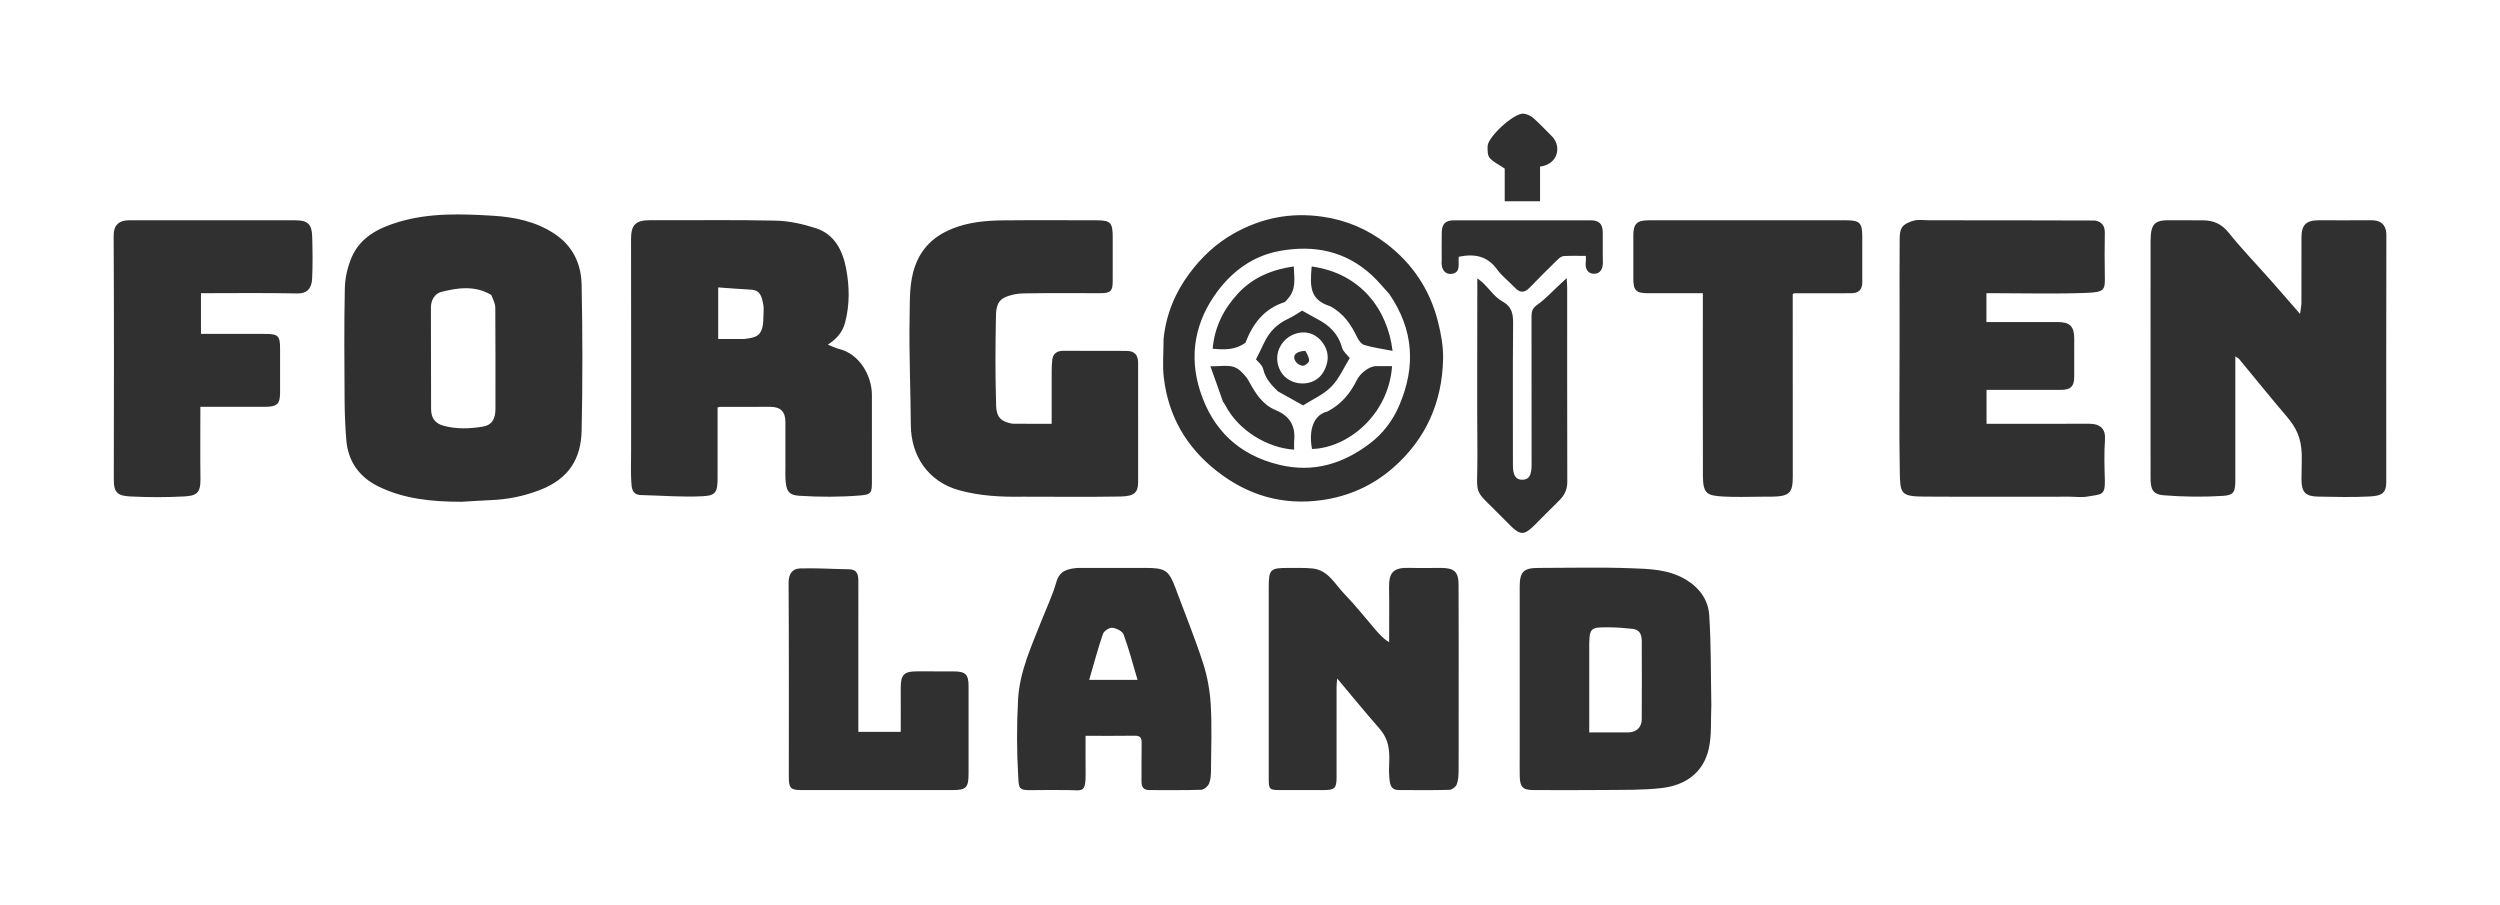 <?xml version="1.0" encoding="utf-8"?>
<svg viewBox="0 0 220 79.6" xmlns="http://www.w3.org/2000/svg">
  <path opacity="1" d="M 189.248 29.682 C 189.248 26.822 189.241 24.037 189.25 21.251 C 189.256 19.612 189.621 19.354 191.11 19.382 C 192.03 19.398 192.951 19.375 193.871 19.388 C 194.776 19.4 195.493 19.692 196.108 20.458 C 197.274 21.909 198.571 23.253 199.806 24.649 C 200.63 25.578 201.44 26.52 202.404 27.625 C 202.465 27.153 202.524 26.906 202.525 26.66 C 202.533 24.745 202.531 22.83 202.529 20.915 C 202.527 19.787 202.938 19.383 204.056 19.384 C 205.598 19.386 207.14 19.393 208.682 19.381 C 209.411 19.375 210.002 19.695 210 20.69 C 209.983 27.927 209.991 35.163 209.991 42.4 C 209.991 43.388 209.612 43.634 208.542 43.689 C 207.029 43.768 205.509 43.73 203.992 43.702 C 202.867 43.681 202.535 43.31 202.53 42.189 C 202.527 41.443 202.57 40.691 202.55 39.954 C 202.511 38.527 202.052 37.613 201.229 36.649 C 199.807 34.983 198.435 33.277 197.039 31.589 C 196.995 31.537 196.924 31.507 196.709 31.36 C 196.709 31.718 196.709 31.966 196.709 32.213 C 196.709 35.545 196.709 38.877 196.709 42.21 C 196.709 43.268 196.606 43.576 195.611 43.638 C 193.888 43.746 192.145 43.724 190.424 43.586 C 189.453 43.508 189.25 43.078 189.249 42.066 C 189.246 37.963 189.248 33.859 189.248 29.682 Z M 40.615 44.157 C 38.027 44.152 35.54 43.921 33.256 42.787 C 31.618 41.973 30.627 40.601 30.475 38.734 C 30.38 37.558 30.331 36.375 30.324 35.195 C 30.304 31.915 30.274 28.634 30.345 25.355 C 30.365 24.44 30.588 23.476 30.95 22.635 C 31.709 20.874 33.31 20.068 35.036 19.545 C 37.761 18.718 40.587 18.816 43.369 18.984 C 45.237 19.097 47.117 19.469 48.773 20.558 C 50.421 21.643 51.146 23.225 51.183 25.061 C 51.268 29.333 51.276 33.61 51.184 37.883 C 51.132 40.306 50.123 42.12 47.487 43.131 C 46.09 43.667 44.671 43.953 43.188 44.011 C 42.354 44.044 41.522 44.107 40.615 44.157 M 43.231 25.954 C 41.807 25.107 40.291 25.311 38.819 25.694 C 38.29 25.832 37.916 26.381 37.921 27.07 C 37.938 30.048 37.917 33.027 37.936 36.005 C 37.941 36.725 38.238 37.252 39.031 37.466 C 40.185 37.778 41.341 37.731 42.481 37.544 C 43.286 37.412 43.598 36.863 43.599 35.999 C 43.599 33.021 43.608 30.042 43.586 27.064 C 43.584 26.723 43.408 26.384 43.231 25.954 Z M 69.117 41.163 C 69.117 39.773 69.12 38.455 69.116 37.138 C 69.113 36.221 68.695 35.803 67.775 35.801 C 66.309 35.798 64.842 35.801 63.376 35.803 C 63.329 35.804 63.282 35.82 63.148 35.846 C 63.148 37.136 63.148 38.443 63.148 39.75 C 63.148 40.496 63.148 41.242 63.148 41.988 C 63.148 43.296 63.028 43.608 61.809 43.67 C 60.017 43.76 58.212 43.607 56.413 43.565 C 55.598 43.546 55.584 42.91 55.552 42.376 C 55.499 41.485 55.537 40.588 55.537 39.693 C 55.537 33.478 55.544 27.264 55.532 21.05 C 55.529 19.8 55.92 19.371 57.227 19.378 C 60.906 19.397 64.586 19.332 68.263 19.415 C 69.447 19.442 70.661 19.716 71.795 20.081 C 73.442 20.609 74.154 22.058 74.451 23.597 C 74.756 25.172 74.792 26.789 74.364 28.396 C 74.13 29.272 73.61 29.828 72.851 30.328 C 73.205 30.467 73.505 30.627 73.825 30.703 C 75.66 31.142 76.724 33.095 76.727 34.74 C 76.732 37.225 76.728 39.711 76.728 42.197 C 76.728 43.352 76.741 43.516 75.681 43.602 C 73.91 43.745 72.115 43.743 70.341 43.628 C 69.364 43.565 69.178 43.164 69.12 42.131 C 69.103 41.834 69.117 41.535 69.117 41.163 M 67.177 27.942 C 67.177 27.545 67.242 27.134 67.162 26.753 C 67.041 26.178 66.935 25.538 66.121 25.493 C 65.151 25.44 64.182 25.361 63.202 25.292 C 63.202 26.883 63.202 28.353 63.202 29.831 C 63.927 29.831 64.597 29.831 65.267 29.831 C 65.342 29.831 65.417 29.839 65.491 29.83 C 66.553 29.696 67.167 29.611 67.177 27.942 Z M 184.377 19.405 C 185.05 19.55 185.236 19.95 185.225 20.537 C 185.203 21.754 185.198 22.973 185.224 24.191 C 185.252 25.503 185.251 25.71 183.617 25.773 C 180.937 25.878 178.249 25.802 175.564 25.802 C 175.322 25.802 175.079 25.802 174.805 25.802 C 174.805 26.661 174.805 27.467 174.805 28.339 C 176.906 28.339 178.987 28.338 181.067 28.339 C 182.141 28.339 182.531 28.722 182.532 29.777 C 182.533 30.92 182.539 32.064 182.53 33.207 C 182.524 33.994 182.21 34.303 181.412 34.306 C 179.227 34.312 177.043 34.308 174.816 34.308 C 174.816 35.294 174.816 36.25 174.816 37.292 C 175.214 37.292 175.627 37.292 176.04 37.292 C 178.625 37.292 181.21 37.301 183.796 37.288 C 184.835 37.284 185.306 37.733 185.238 38.705 C 185.156 39.868 185.19 41.041 185.226 42.209 C 185.27 43.654 184.914 43.471 183.728 43.693 C 183.2 43.791 182.638 43.709 182.091 43.709 C 177.84 43.709 173.59 43.729 169.339 43.701 C 167.269 43.687 167.215 43.446 167.181 41.525 C 167.115 37.872 167.162 34.217 167.162 30.563 C 167.162 29.447 167.162 28.331 167.162 27.215 C 167.162 25.301 167.152 23.388 167.169 21.475 C 167.173 20.992 167.136 20.439 167.353 20.049 C 167.531 19.727 168.034 19.511 168.435 19.409 C 168.855 19.301 169.324 19.385 169.771 19.385 C 174.618 19.386 179.466 19.386 184.377 19.405 Z M 90.01 43.709 C 88.075 43.741 86.236 43.645 84.421 43.146 C 81.629 42.377 80.17 40.076 80.153 37.408 C 80.134 34.238 79.982 31.067 80.046 27.899 C 80.076 26.393 79.998 24.854 80.544 23.366 C 81.132 21.763 82.248 20.761 83.759 20.141 C 85.191 19.553 86.718 19.409 88.246 19.393 C 90.981 19.364 93.715 19.384 96.45 19.385 C 97.729 19.385 97.919 19.578 97.919 20.868 C 97.919 22.161 97.921 23.453 97.918 24.746 C 97.916 25.618 97.729 25.8 96.836 25.801 C 94.574 25.803 92.312 25.778 90.05 25.819 C 89.488 25.829 88.88 25.947 88.382 26.194 C 87.614 26.575 87.651 27.421 87.638 28.125 C 87.596 30.461 87.577 32.8 87.648 35.135 C 87.67 35.886 87.559 36.843 88.613 37.164 C 88.793 37.219 88.98 37.285 89.165 37.287 C 90.258 37.298 91.351 37.292 92.546 37.292 C 92.546 36.049 92.542 34.818 92.548 33.587 C 92.551 32.943 92.529 32.293 92.6 31.655 C 92.656 31.144 92.996 30.869 93.55 30.872 C 95.414 30.882 97.279 30.867 99.143 30.88 C 99.83 30.885 100.153 31.225 100.154 31.934 C 100.161 35.439 100.161 38.944 100.155 42.449 C 100.153 43.329 99.826 43.674 98.586 43.694 C 95.753 43.742 92.918 43.709 90.01 43.709 Z M 23.273 29.383 C 24.496 29.384 24.647 29.537 24.647 30.714 C 24.647 31.982 24.647 33.25 24.647 34.518 C 24.647 35.544 24.403 35.793 23.349 35.798 C 21.609 35.806 19.869 35.8 18.128 35.8 C 17.985 35.8 17.842 35.8 17.633 35.8 C 17.633 37.957 17.612 40.063 17.64 42.168 C 17.657 43.418 17.265 43.63 16.192 43.688 C 14.63 43.772 13.058 43.767 11.495 43.69 C 10.375 43.635 10.012 43.384 10.014 42.201 C 10.03 35.041 10.039 27.88 10 20.72 C 9.995 19.831 10.463 19.38 11.373 19.382 C 16.246 19.388 21.119 19.383 25.992 19.386 C 27.07 19.387 27.441 19.716 27.473 20.803 C 27.51 22.045 27.525 23.291 27.467 24.531 C 27.428 25.349 27.041 25.843 26.162 25.824 C 23.355 25.764 20.545 25.802 17.685 25.802 C 17.685 26.969 17.685 28.124 17.685 29.383 C 19.498 29.383 21.35 29.383 23.273 29.383 Z M 150.597 62.065 C 150.535 63.391 150.642 64.681 150.372 65.887 C 149.897 68.009 148.309 69.105 146.243 69.347 C 144.559 69.544 142.844 69.5 141.143 69.52 C 139.081 69.545 137.018 69.526 134.955 69.526 C 134.019 69.526 133.759 69.276 133.737 68.317 C 133.722 67.696 133.734 67.075 133.734 66.454 C 133.734 61.508 133.734 56.563 133.734 51.617 C 133.734 50.322 134.079 49.977 135.373 49.977 C 138.082 49.977 140.793 49.904 143.499 50.004 C 145.146 50.065 146.824 50.09 148.346 51 C 149.576 51.735 150.323 52.803 150.411 54.129 C 150.585 56.742 150.547 59.369 150.597 62.065 M 139.853 57.217 C 139.853 59.616 139.853 62.014 139.853 64.452 C 141.042 64.452 142.154 64.454 143.267 64.452 C 143.988 64.45 144.469 64.018 144.473 63.304 C 144.487 60.996 144.485 58.687 144.474 56.379 C 144.471 55.855 144.291 55.403 143.679 55.341 C 143.026 55.274 142.369 55.213 141.714 55.206 C 139.853 55.188 139.853 55.2 139.853 57.217 Z M 111.648 51.78 C 111.648 50.083 111.755 49.974 113.393 49.979 C 114.087 49.981 114.785 49.958 115.475 50.023 C 116.886 50.154 117.464 51.405 118.305 52.268 C 119.275 53.262 120.134 54.364 121.044 55.418 C 121.383 55.811 121.728 56.199 122.243 56.518 C 122.243 54.919 122.264 53.318 122.237 51.719 C 122.214 50.376 122.613 49.933 124.006 49.972 C 124.95 49.998 125.895 49.974 126.839 49.978 C 127.96 49.982 128.348 50.314 128.354 51.437 C 128.374 55.29 128.362 59.143 128.362 62.996 C 128.362 64.633 128.371 66.27 128.355 67.906 C 128.351 68.289 128.327 68.698 128.185 69.044 C 128.098 69.256 127.774 69.499 127.55 69.505 C 126.06 69.546 124.568 69.536 123.076 69.522 C 122.311 69.515 122.308 68.881 122.257 68.375 C 122.198 67.784 122.268 67.179 122.259 66.589 C 122.244 65.552 122.015 64.823 121.373 64.091 C 120.145 62.691 118.967 61.247 117.673 59.708 C 117.648 60.035 117.619 60.237 117.619 60.44 C 117.616 63.1 117.618 65.76 117.617 68.419 C 117.616 69.358 117.449 69.524 116.512 69.526 C 115.219 69.528 113.926 69.527 112.634 69.526 C 111.72 69.525 111.649 69.456 111.648 68.557 C 111.648 62.989 111.648 57.421 111.648 51.78 Z M 155.069 43.709 C 153.877 43.709 152.754 43.764 151.639 43.695 C 150.268 43.611 149.861 43.49 149.856 41.883 C 149.842 36.785 149.851 31.687 149.851 26.589 C 149.851 26.346 149.851 26.103 149.851 25.802 C 148.185 25.802 146.576 25.802 144.967 25.802 C 143.985 25.801 143.734 25.545 143.733 24.532 C 143.731 23.264 143.732 21.996 143.733 20.727 C 143.733 19.703 144.043 19.387 145.076 19.386 C 148.036 19.382 150.995 19.385 153.954 19.385 C 156.789 19.385 159.625 19.384 162.46 19.385 C 163.649 19.386 163.878 19.615 163.879 20.787 C 163.879 22.13 163.873 23.473 163.881 24.816 C 163.885 25.485 163.572 25.805 162.901 25.804 C 161.235 25.8 159.569 25.806 157.903 25.81 C 157.882 25.81 157.861 25.83 157.76 25.88 C 157.76 26.103 157.76 26.367 157.76 26.631 C 157.76 31.729 157.754 36.827 157.764 41.925 C 157.767 43.346 157.503 43.674 155.964 43.708 C 155.691 43.715 155.417 43.709 155.069 43.709 Z M 94.827 49.977 C 96.886 49.977 98.875 49.977 100.865 49.977 C 102.54 49.977 102.871 50.208 103.437 51.734 C 104.25 53.929 105.139 56.099 105.861 58.323 C 106.245 59.503 106.472 60.768 106.545 62.008 C 106.656 63.913 106.583 65.83 106.567 67.742 C 106.564 68.15 106.55 68.589 106.398 68.954 C 106.297 69.199 105.948 69.493 105.702 69.501 C 104.187 69.551 102.669 69.523 101.152 69.528 C 100.647 69.53 100.45 69.274 100.453 68.79 C 100.461 67.646 100.442 66.502 100.463 65.359 C 100.471 64.914 100.324 64.737 99.862 64.743 C 98.448 64.764 97.034 64.751 95.531 64.751 C 95.531 65.837 95.519 66.896 95.534 67.955 C 95.56 69.864 95.263 69.529 93.939 69.527 C 92.919 69.525 91.899 69.507 90.88 69.531 C 89.618 69.561 89.668 69.381 89.608 68.41 C 89.469 66.131 89.466 63.833 89.59 61.552 C 89.722 59.127 90.745 56.918 91.624 54.689 C 92.079 53.533 92.621 52.401 92.962 51.212 C 93.247 50.217 93.935 50.06 94.827 49.977 M 97.55 59.826 C 98.394 59.826 99.238 59.826 100.103 59.826 C 99.702 58.477 99.354 57.135 98.879 55.838 C 98.771 55.543 98.239 55.279 97.878 55.243 C 97.615 55.217 97.145 55.532 97.055 55.793 C 96.607 57.099 96.255 58.438 95.85 59.826 C 96.374 59.826 96.888 59.826 97.55 59.826 Z M 102.395 29.82 C 102.62 27.646 103.41 25.757 104.663 24.071 C 105.738 22.624 107.027 21.407 108.627 20.517 C 111.039 19.176 113.561 18.679 116.314 19.06 C 118.452 19.355 120.32 20.155 122.013 21.45 C 124.329 23.223 125.851 25.531 126.553 28.347 C 126.815 29.398 127.014 30.504 126.993 31.58 C 126.917 35.371 125.494 38.614 122.633 41.131 C 120.832 42.715 118.705 43.682 116.298 44.014 C 112.849 44.49 109.801 43.586 107.081 41.457 C 104.398 39.356 102.815 36.615 102.416 33.239 C 102.286 32.137 102.395 31.006 102.395 29.82 M 122.249 25.862 C 121.745 25.316 121.276 24.733 120.733 24.23 C 118.415 22.081 115.642 21.533 112.62 22.083 C 110.329 22.5 108.526 23.789 107.154 25.617 C 105.161 28.272 104.601 31.286 105.617 34.427 C 106.713 37.815 109 40.04 112.582 40.904 C 115.597 41.63 118.188 40.808 120.539 39.035 C 121.686 38.169 122.567 37.016 123.147 35.65 C 124.587 32.26 124.422 29.027 122.249 25.862 Z M 75.534 55.349 C 75.534 58.403 75.534 61.383 75.534 64.407 C 76.766 64.407 77.97 64.407 79.265 64.407 C 79.265 63.145 79.273 61.863 79.263 60.581 C 79.253 59.356 79.55 59.073 80.735 59.079 C 81.803 59.084 82.872 59.074 83.941 59.082 C 84.976 59.09 85.234 59.355 85.234 60.382 C 85.235 62.942 85.235 65.502 85.234 68.062 C 85.233 69.318 85.031 69.526 83.822 69.526 C 79.398 69.526 74.974 69.527 70.55 69.526 C 69.575 69.526 69.416 69.365 69.416 68.374 C 69.415 62.683 69.433 56.992 69.396 51.301 C 69.391 50.499 69.723 50.045 70.41 50.022 C 71.836 49.975 73.265 50.078 74.693 50.095 C 75.456 50.104 75.538 50.588 75.536 51.174 C 75.531 52.541 75.534 53.908 75.534 55.349 Z M 135.562 45.687 C 134.004 47.291 133.92 47.294 132.396 45.731 C 129.458 42.715 130.042 44.04 130.012 39.972 C 129.975 35.098 130.003 30.225 130.003 25.351 C 130.003 25.113 130.003 24.875 130.003 24.49 C 130.263 24.699 130.414 24.802 130.543 24.928 C 131.093 25.467 131.553 26.163 132.202 26.521 C 133.102 27.017 133.161 27.684 133.153 28.56 C 133.117 32.687 133.137 36.815 133.137 40.942 C 133.137 41.846 133.389 42.228 133.976 42.217 C 134.551 42.206 134.779 41.835 134.779 40.907 C 134.779 36.555 134.783 32.204 134.773 27.853 C 134.771 27.411 134.851 27.126 135.266 26.832 C 135.964 26.341 136.551 25.693 137.184 25.11 C 137.376 24.933 137.566 24.754 137.869 24.473 C 137.888 24.851 137.911 25.081 137.911 25.312 C 137.913 31.006 137.906 36.7 137.921 42.394 C 137.923 43.057 137.689 43.569 137.236 44.016 C 136.688 44.558 136.145 45.105 135.562 45.687 Z M 126.869 22.92 C 126.869 22.055 126.861 21.26 126.872 20.466 C 126.882 19.719 127.196 19.389 127.934 19.388 C 131.958 19.381 135.982 19.381 140.006 19.389 C 140.714 19.39 141.03 19.712 141.043 20.416 C 141.058 21.285 141.027 22.155 141.053 23.023 C 141.071 23.619 140.85 24.107 140.256 24.093 C 139.707 24.08 139.459 23.613 139.551 23.034 C 139.573 22.891 139.554 22.742 139.554 22.519 C 138.89 22.519 138.25 22.495 137.614 22.533 C 137.427 22.545 137.221 22.7 137.075 22.843 C 136.24 23.658 135.41 24.478 134.601 25.319 C 134.14 25.799 133.742 25.777 133.298 25.304 C 132.788 24.761 132.174 24.301 131.741 23.706 C 130.881 22.524 129.755 22.305 128.373 22.595 C 128.287 23.136 128.624 24.028 127.699 24.103 C 127.116 24.151 126.789 23.631 126.869 22.92 Z M 136.628 12.055 C 137.422 12.945 137.09 14.458 135.525 14.662 C 135.525 15.175 135.525 15.694 135.525 16.214 C 135.525 16.704 135.525 17.195 135.525 17.713 C 134.462 17.713 133.458 17.713 132.415 17.713 C 132.415 16.703 132.415 15.717 132.415 14.833 C 131.916 14.496 131.419 14.272 131.094 13.899 C 130.894 13.669 130.897 13.209 130.91 12.856 C 130.942 12.031 133.234 9.937 134.055 10.001 C 134.363 10.025 134.709 10.189 134.944 10.396 C 135.52 10.904 136.041 11.474 136.628 12.055 Z M 112.445 34.432 C 111.848 33.851 111.353 33.294 111.161 32.482 C 111.073 32.109 110.672 31.81 110.527 31.623 C 110.762 31.146 111.011 30.663 111.24 30.171 C 111.694 29.196 112.399 28.491 113.383 28.041 C 113.838 27.833 114.251 27.534 114.588 27.333 C 114.997 27.561 115.449 27.828 115.914 28.07 C 116.97 28.619 117.764 29.363 118.092 30.572 C 118.193 30.947 118.578 31.245 118.779 31.508 C 118.271 32.325 117.855 33.316 117.154 34.029 C 116.464 34.732 115.487 35.153 114.671 35.675 C 113.986 35.297 113.236 34.882 112.445 34.432 M 112.696 32.68 C 113.468 34.042 115.698 34.166 116.503 32.664 C 116.903 31.92 116.976 31.148 116.558 30.41 C 116.136 29.663 115.422 29.205 114.579 29.256 C 112.974 29.354 111.814 31.093 112.696 32.68 Z M 107.617 35.336 C 107.26 34.304 106.909 33.328 106.513 32.23 C 107.565 32.267 108.421 31.973 109.126 32.615 C 109.413 32.875 109.695 33.173 109.878 33.508 C 110.464 34.578 111.079 35.607 112.276 36.1 C 113.469 36.591 114.013 37.462 113.89 38.753 C 113.864 39.023 113.886 39.297 113.886 39.571 C 111.567 39.424 108.961 37.901 107.81 35.622 C 107.767 35.536 107.686 35.469 107.617 35.336 Z M 116.815 36.213 C 118.033 35.575 118.831 34.612 119.395 33.454 C 119.684 32.86 120.473 32.23 121.092 32.22 C 121.561 32.212 122.03 32.219 122.501 32.219 C 122.21 36.477 118.628 39.425 115.456 39.51 C 115.137 37.783 115.623 36.492 116.815 36.213 Z M 109.595 30.167 C 108.717 30.799 107.772 30.789 106.716 30.688 C 106.874 28.767 107.71 27.142 108.984 25.784 C 110.268 24.415 111.955 23.712 113.853 23.447 C 113.882 24.422 114.103 25.433 113.34 26.279 C 113.236 26.394 113.139 26.557 113.007 26.6 C 111.252 27.176 110.252 28.465 109.595 30.167 Z M 117.051 26.947 C 115.23 26.368 115.279 25.169 115.427 23.45 C 119.758 24.047 122.108 27.252 122.546 30.878 C 121.675 30.706 120.85 30.592 120.059 30.36 C 119.796 30.284 119.552 29.94 119.419 29.661 C 118.889 28.548 118.226 27.567 117.051 26.947 Z M 114.876 30.877 C 115.035 31.173 115.221 31.474 115.197 31.759 C 115.183 31.926 114.837 32.189 114.643 32.186 C 114.42 32.183 114.114 31.986 113.994 31.784 C 113.694 31.277 114.056 30.897 114.876 30.877 Z" style="fill: rgb(48, 48, 48);"/>
</svg>